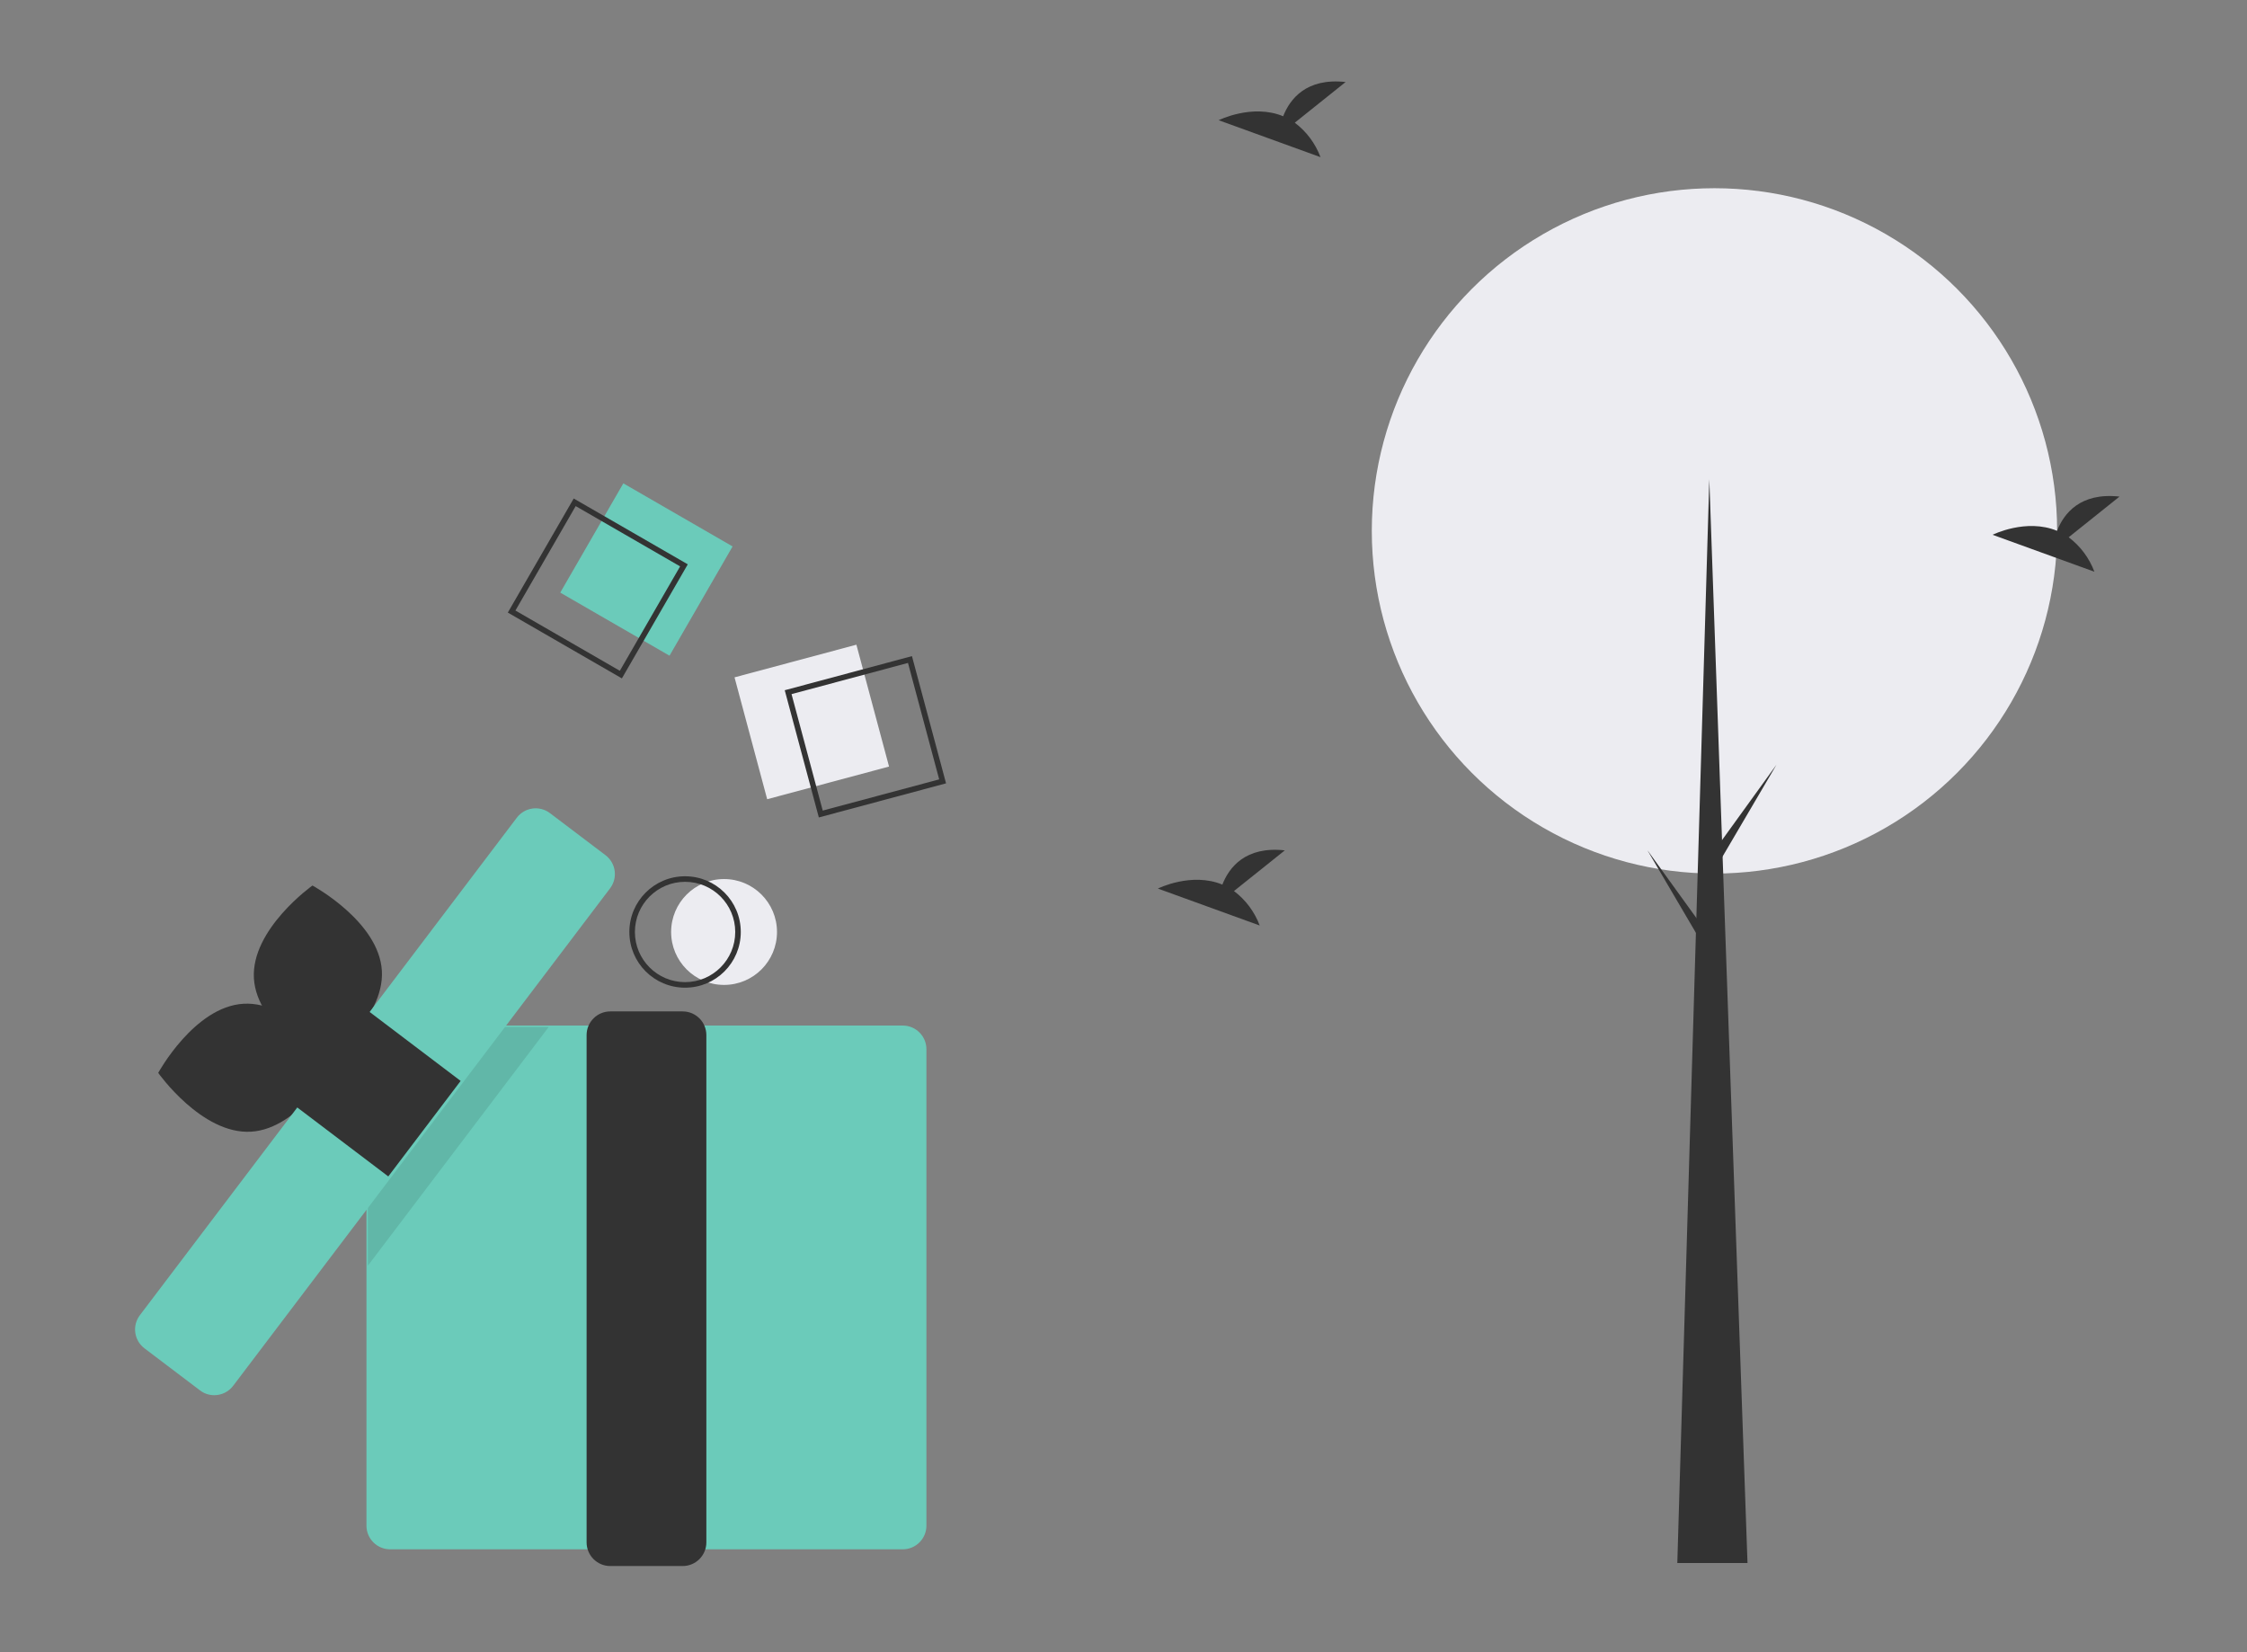 <?xml version="1.0" encoding="UTF-8"?><svg id="Layer_1" xmlns="http://www.w3.org/2000/svg" viewBox="0 0 340 250"><rect x="0" y="0" width="340" height="250" fill="#808080" stroke="none"/><defs><style>.cls-1{fill:#ececf1;}.cls-2{fill:#333;}.cls-3{fill:#6bcbba;}.cls-4{isolation:isolate;opacity:.1;}</style></defs><g><rect class="cls-3" x="88.26" y="76.63" width="19.09" height="19.09" transform="translate(-25.72 127.79) rotate(-60)"/><path class="cls-2" d="M76.84,92.69l9.97-17.26,17.26,9.96-9.97,17.26-17.26-9.96Zm10.27-16.11l-9.12,15.8,15.8,9.12,9.12-15.8-15.8-9.12Z"/><circle class="cls-1" cx="109.56" cy="141.02" r="8.01"/><path class="cls-2" d="M95.23,141.02c0-4.66,3.77-8.43,8.43-8.43,4.66,0,8.43,3.77,8.43,8.43,0,4.66-3.77,8.43-8.43,8.43-4.66,0-8.43-3.77-8.43-8.43Zm.84,0c0,4.19,3.4,7.59,7.59,7.59,4.19,0,7.59-3.4,7.59-7.59,0-4.19-3.4-7.59-7.59-7.59-4.19,0-7.59,3.4-7.59,7.59Z"/><path class="cls-3" d="M55.45,230.85v-72.09c0-1.98,1.61-3.58,3.58-3.58h77.57c1.98,0,3.58,1.61,3.58,3.58v72.09c0,1.98-1.61,3.58-3.58,3.58H59.03c-1.98,0-3.58-1.61-3.58-3.58Z"/><path class="cls-2" d="M88.76,233.38v-76.76c0-1.98,1.61-3.58,3.58-3.58h10.96c1.98,0,3.58,1.61,3.58,3.58v76.76c0,1.98-1.61,3.58-3.58,3.58h-10.96c-1.98,0-3.58-1.61-3.58-3.58Z"/><path class="cls-2" d="M47.28,133.99s10.05,5.44,10.5,12.88c.45,7.44-8.86,14.06-8.86,14.06,0,0-10.05-5.44-10.5-12.88-.45-7.44,8.86-14.06,8.86-14.06Z"/><path class="cls-2" d="M23.94,162.34s5.47-10.03,12.91-10.46c7.44-.43,14.03,8.9,14.03,8.9,0,0-5.47,10.03-12.91,10.46-7.44,.43-14.03-8.9-14.03-8.9Z"/><polygon class="cls-4" points="62.18 155.39 83.03 155.39 55.66 191.52 55.66 164 62.18 155.39"/><path class="cls-3" d="M30.26,210.38l-8.4-6.36h0c-1.58-1.2-1.89-3.44-.69-5.02l57.03-75.27s0,0,0,0c1.2-1.58,3.44-1.89,5.02-.69l8.4,6.36h0c1.58,1.2,1.89,3.44,.69,5.02l-57.03,75.27c-.68,.9-1.74,1.42-2.86,1.42-.78,0-1.54-.25-2.16-.73Z"/><rect class="cls-2" x="47.94" y="156.25" width="18.13" height="18.13" transform="translate(-109.19 110.91) rotate(-52.85)"/><rect class="cls-1" x="113.29" y="99.7" width="19.09" height="19.09" transform="translate(-24.09 35.51) rotate(-15)"/><path class="cls-2" d="M118.74,104.44l19.25-5.16,5.16,19.25-19.25,5.16-5.16-19.25Zm18.65-4.13l-17.62,4.72,4.72,17.62,17.62-4.72-4.72-17.62Z"/></g><circle class="cls-1" cx="259.42" cy="80.33" r="51.85"/><polygon class="cls-2" points="264.42 236.5 253.8 236.5 258.64 72.52 264.42 236.5"/><polygon class="cls-2" points="259.55 128.52 268.81 115.7 259.42 131.69 258.4 129.91 259.55 128.52"/><polygon class="cls-2" points="258.53 141.46 249.27 128.64 258.66 144.63 259.67 142.85 258.53 141.46"/><path class="cls-2" d="M195.91,18.57l7.7-6.16c-5.98-.66-8.44,2.6-9.45,5.18-4.67-1.94-9.76,.6-9.76,.6l15.41,5.59c-.78-2.08-2.13-3.89-3.9-5.22Z"/><path class="cls-2" d="M313.01,81.3l7.7-6.16c-5.98-.66-8.44,2.6-9.45,5.18-4.67-1.94-9.76,.6-9.76,.6l15.41,5.59c-.78-2.08-2.13-3.89-3.9-5.22Z"/><path class="cls-2" d="M186.71,134.83l7.7-6.16c-5.98-.66-8.44,2.6-9.45,5.18-4.67-1.94-9.76,.6-9.76,.6l15.41,5.59c-.78-2.08-2.13-3.89-3.9-5.22Z"/></svg>